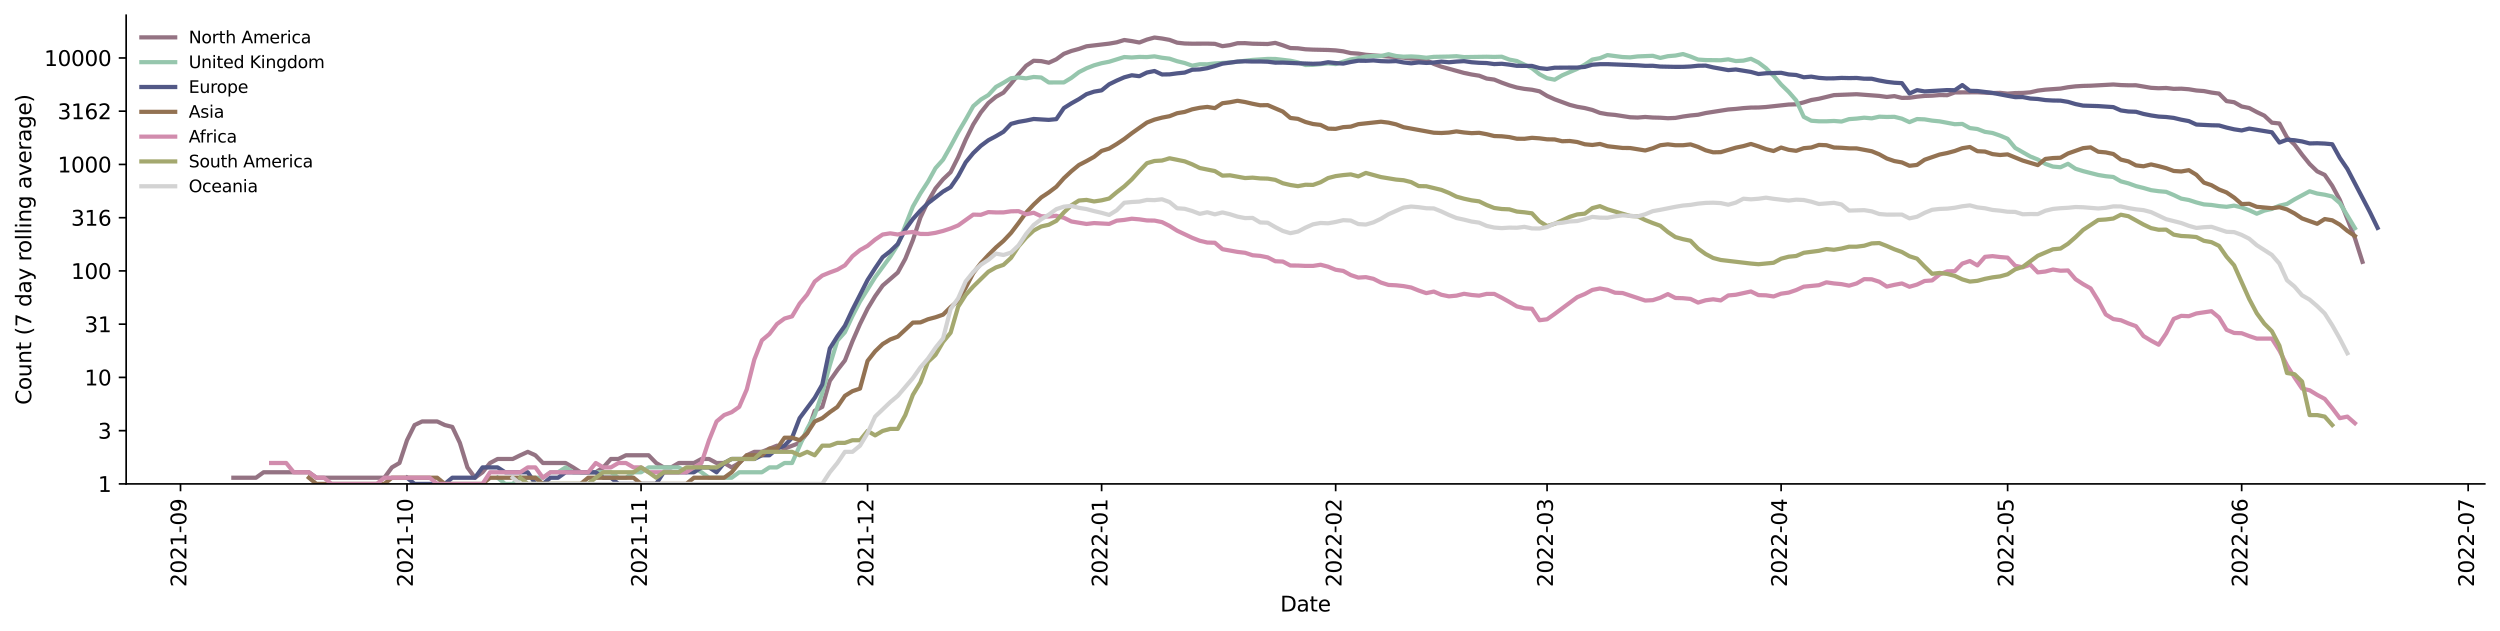<?xml version="1.0" encoding="utf-8" standalone="no"?>
<!DOCTYPE svg PUBLIC "-//W3C//DTD SVG 1.1//EN"
  "http://www.w3.org/Graphics/SVG/1.1/DTD/svg11.dtd">
<svg xmlns:xlink="http://www.w3.org/1999/xlink" width="1182.891pt" height="298.621pt" viewBox="0 0 1182.891 298.621" xmlns="http://www.w3.org/2000/svg" version="1.1">
 <defs>
  <style type="text/css">*{stroke-linejoin: round; stroke-linecap: butt}</style>
 </defs>
 <g id="figure_1">
  <g id="patch_1">
   <path d="M 0 298.621 
L 1182.891 298.621 
L 1182.891 0 
L 0 0 
z
" style="fill: #ffffff"/>
  </g>
  <g id="axes_1">
   <g id="patch_2">
    <path d="M 59.691 228.96 
L 1175.691 228.96 
L 1175.691 7.2 
L 59.691 7.2 
z
" style="fill: #ffffff"/>
   </g>
   <g id="matplotlib.axis_1">
    <g id="xtick_1">
     <g id="line2d_1">
      <defs>
       <path id="m6241404ef4" d="M 0 0 
L 0 3.5 
" style="stroke: #000000; stroke-width: 0.8"/>
      </defs>
      <g>
       <use xlink:href="#m6241404ef4" x="85.411" y="228.96" style="stroke: #000000; stroke-width: 0.8"/>
      </g>
     </g>
     <g id="text_1">
      <!-- 2021-09 -->
      <g transform="translate(88.171 277.743)rotate(-90)scale(0.1 -0.1)">
       <defs>
        <path id="DejaVuSans-32" d="M 1228 531 
L 3431 531 
L 3431 0 
L 469 0 
L 469 531 
Q 828 903 1448 1529 
Q 2069 2156 2228 2338 
Q 2531 2678 2651 2914 
Q 2772 3150 2772 3378 
Q 2772 3750 2511 3984 
Q 2250 4219 1831 4219 
Q 1534 4219 1204 4116 
Q 875 4013 500 3803 
L 500 4441 
Q 881 4594 1212 4672 
Q 1544 4750 1819 4750 
Q 2544 4750 2975 4387 
Q 3406 4025 3406 3419 
Q 3406 3131 3298 2873 
Q 3191 2616 2906 2266 
Q 2828 2175 2409 1742 
Q 1991 1309 1228 531 
z
" transform="scale(0.016)"/>
        <path id="DejaVuSans-30" d="M 2034 4250 
Q 1547 4250 1301 3770 
Q 1056 3291 1056 2328 
Q 1056 1369 1301 889 
Q 1547 409 2034 409 
Q 2525 409 2770 889 
Q 3016 1369 3016 2328 
Q 3016 3291 2770 3770 
Q 2525 4250 2034 4250 
z
M 2034 4750 
Q 2819 4750 3233 4129 
Q 3647 3509 3647 2328 
Q 3647 1150 3233 529 
Q 2819 -91 2034 -91 
Q 1250 -91 836 529 
Q 422 1150 422 2328 
Q 422 3509 836 4129 
Q 1250 4750 2034 4750 
z
" transform="scale(0.016)"/>
        <path id="DejaVuSans-31" d="M 794 531 
L 1825 531 
L 1825 4091 
L 703 3866 
L 703 4441 
L 1819 4666 
L 2450 4666 
L 2450 531 
L 3481 531 
L 3481 0 
L 794 0 
L 794 531 
z
" transform="scale(0.016)"/>
        <path id="DejaVuSans-2d" d="M 313 2009 
L 1997 2009 
L 1997 1497 
L 313 1497 
L 313 2009 
z
" transform="scale(0.016)"/>
        <path id="DejaVuSans-39" d="M 703 97 
L 703 672 
Q 941 559 1184 500 
Q 1428 441 1663 441 
Q 2288 441 2617 861 
Q 2947 1281 2994 2138 
Q 2813 1869 2534 1725 
Q 2256 1581 1919 1581 
Q 1219 1581 811 2004 
Q 403 2428 403 3163 
Q 403 3881 828 4315 
Q 1253 4750 1959 4750 
Q 2769 4750 3195 4129 
Q 3622 3509 3622 2328 
Q 3622 1225 3098 567 
Q 2575 -91 1691 -91 
Q 1453 -91 1209 -44 
Q 966 3 703 97 
z
M 1959 2075 
Q 2384 2075 2632 2365 
Q 2881 2656 2881 3163 
Q 2881 3666 2632 3958 
Q 2384 4250 1959 4250 
Q 1534 4250 1286 3958 
Q 1038 3666 1038 3163 
Q 1038 2656 1286 2365 
Q 1534 2075 1959 2075 
z
" transform="scale(0.016)"/>
       </defs>
       <use xlink:href="#DejaVuSans-32"/>
       <use xlink:href="#DejaVuSans-30" x="63.623"/>
       <use xlink:href="#DejaVuSans-32" x="127.246"/>
       <use xlink:href="#DejaVuSans-31" x="190.869"/>
       <use xlink:href="#DejaVuSans-2d" x="254.492"/>
       <use xlink:href="#DejaVuSans-30" x="290.576"/>
       <use xlink:href="#DejaVuSans-39" x="354.199"/>
      </g>
     </g>
    </g>
    <g id="xtick_2">
     <g id="line2d_2">
      <g>
       <use xlink:href="#m6241404ef4" x="192.582" y="228.96" style="stroke: #000000; stroke-width: 0.8"/>
      </g>
     </g>
     <g id="text_2">
      <!-- 2021-10 -->
      <g transform="translate(195.341 277.743)rotate(-90)scale(0.1 -0.1)">
       <use xlink:href="#DejaVuSans-32"/>
       <use xlink:href="#DejaVuSans-30" x="63.623"/>
       <use xlink:href="#DejaVuSans-32" x="127.246"/>
       <use xlink:href="#DejaVuSans-31" x="190.869"/>
       <use xlink:href="#DejaVuSans-2d" x="254.492"/>
       <use xlink:href="#DejaVuSans-31" x="290.576"/>
       <use xlink:href="#DejaVuSans-30" x="354.199"/>
      </g>
     </g>
    </g>
    <g id="xtick_3">
     <g id="line2d_3">
      <g>
       <use xlink:href="#m6241404ef4" x="303.324" y="228.96" style="stroke: #000000; stroke-width: 0.8"/>
      </g>
     </g>
     <g id="text_3">
      <!-- 2021-11 -->
      <g transform="translate(306.084 277.743)rotate(-90)scale(0.1 -0.1)">
       <use xlink:href="#DejaVuSans-32"/>
       <use xlink:href="#DejaVuSans-30" x="63.623"/>
       <use xlink:href="#DejaVuSans-32" x="127.246"/>
       <use xlink:href="#DejaVuSans-31" x="190.869"/>
       <use xlink:href="#DejaVuSans-2d" x="254.492"/>
       <use xlink:href="#DejaVuSans-31" x="290.576"/>
       <use xlink:href="#DejaVuSans-31" x="354.199"/>
      </g>
     </g>
    </g>
    <g id="xtick_4">
     <g id="line2d_4">
      <g>
       <use xlink:href="#m6241404ef4" x="410.495" y="228.96" style="stroke: #000000; stroke-width: 0.8"/>
      </g>
     </g>
     <g id="text_4">
      <!-- 2021-12 -->
      <g transform="translate(413.254 277.743)rotate(-90)scale(0.1 -0.1)">
       <use xlink:href="#DejaVuSans-32"/>
       <use xlink:href="#DejaVuSans-30" x="63.623"/>
       <use xlink:href="#DejaVuSans-32" x="127.246"/>
       <use xlink:href="#DejaVuSans-31" x="190.869"/>
       <use xlink:href="#DejaVuSans-2d" x="254.492"/>
       <use xlink:href="#DejaVuSans-31" x="290.576"/>
       <use xlink:href="#DejaVuSans-32" x="354.199"/>
      </g>
     </g>
    </g>
    <g id="xtick_5">
     <g id="line2d_5">
      <g>
       <use xlink:href="#m6241404ef4" x="521.237" y="228.96" style="stroke: #000000; stroke-width: 0.8"/>
      </g>
     </g>
     <g id="text_5">
      <!-- 2022-01 -->
      <g transform="translate(523.997 277.743)rotate(-90)scale(0.1 -0.1)">
       <use xlink:href="#DejaVuSans-32"/>
       <use xlink:href="#DejaVuSans-30" x="63.623"/>
       <use xlink:href="#DejaVuSans-32" x="127.246"/>
       <use xlink:href="#DejaVuSans-32" x="190.869"/>
       <use xlink:href="#DejaVuSans-2d" x="254.492"/>
       <use xlink:href="#DejaVuSans-30" x="290.576"/>
       <use xlink:href="#DejaVuSans-31" x="354.199"/>
      </g>
     </g>
    </g>
    <g id="xtick_6">
     <g id="line2d_6">
      <g>
       <use xlink:href="#m6241404ef4" x="631.98" y="228.96" style="stroke: #000000; stroke-width: 0.8"/>
      </g>
     </g>
     <g id="text_6">
      <!-- 2022-02 -->
      <g transform="translate(634.739 277.743)rotate(-90)scale(0.1 -0.1)">
       <use xlink:href="#DejaVuSans-32"/>
       <use xlink:href="#DejaVuSans-30" x="63.623"/>
       <use xlink:href="#DejaVuSans-32" x="127.246"/>
       <use xlink:href="#DejaVuSans-32" x="190.869"/>
       <use xlink:href="#DejaVuSans-2d" x="254.492"/>
       <use xlink:href="#DejaVuSans-30" x="290.576"/>
       <use xlink:href="#DejaVuSans-32" x="354.199"/>
      </g>
     </g>
    </g>
    <g id="xtick_7">
     <g id="line2d_7">
      <g>
       <use xlink:href="#m6241404ef4" x="732.006" y="228.96" style="stroke: #000000; stroke-width: 0.8"/>
      </g>
     </g>
     <g id="text_7">
      <!-- 2022-03 -->
      <g transform="translate(734.765 277.743)rotate(-90)scale(0.1 -0.1)">
       <defs>
        <path id="DejaVuSans-33" d="M 2597 2516 
Q 3050 2419 3304 2112 
Q 3559 1806 3559 1356 
Q 3559 666 3084 287 
Q 2609 -91 1734 -91 
Q 1441 -91 1130 -33 
Q 819 25 488 141 
L 488 750 
Q 750 597 1062 519 
Q 1375 441 1716 441 
Q 2309 441 2620 675 
Q 2931 909 2931 1356 
Q 2931 1769 2642 2001 
Q 2353 2234 1838 2234 
L 1294 2234 
L 1294 2753 
L 1863 2753 
Q 2328 2753 2575 2939 
Q 2822 3125 2822 3475 
Q 2822 3834 2567 4026 
Q 2313 4219 1838 4219 
Q 1578 4219 1281 4162 
Q 984 4106 628 3988 
L 628 4550 
Q 988 4650 1302 4700 
Q 1616 4750 1894 4750 
Q 2613 4750 3031 4423 
Q 3450 4097 3450 3541 
Q 3450 3153 3228 2886 
Q 3006 2619 2597 2516 
z
" transform="scale(0.016)"/>
       </defs>
       <use xlink:href="#DejaVuSans-32"/>
       <use xlink:href="#DejaVuSans-30" x="63.623"/>
       <use xlink:href="#DejaVuSans-32" x="127.246"/>
       <use xlink:href="#DejaVuSans-32" x="190.869"/>
       <use xlink:href="#DejaVuSans-2d" x="254.492"/>
       <use xlink:href="#DejaVuSans-30" x="290.576"/>
       <use xlink:href="#DejaVuSans-33" x="354.199"/>
      </g>
     </g>
    </g>
    <g id="xtick_8">
     <g id="line2d_8">
      <g>
       <use xlink:href="#m6241404ef4" x="842.748" y="228.96" style="stroke: #000000; stroke-width: 0.8"/>
      </g>
     </g>
     <g id="text_8">
      <!-- 2022-04 -->
      <g transform="translate(845.508 277.743)rotate(-90)scale(0.1 -0.1)">
       <defs>
        <path id="DejaVuSans-34" d="M 2419 4116 
L 825 1625 
L 2419 1625 
L 2419 4116 
z
M 2253 4666 
L 3047 4666 
L 3047 1625 
L 3713 1625 
L 3713 1100 
L 3047 1100 
L 3047 0 
L 2419 0 
L 2419 1100 
L 313 1100 
L 313 1709 
L 2253 4666 
z
" transform="scale(0.016)"/>
       </defs>
       <use xlink:href="#DejaVuSans-32"/>
       <use xlink:href="#DejaVuSans-30" x="63.623"/>
       <use xlink:href="#DejaVuSans-32" x="127.246"/>
       <use xlink:href="#DejaVuSans-32" x="190.869"/>
       <use xlink:href="#DejaVuSans-2d" x="254.492"/>
       <use xlink:href="#DejaVuSans-30" x="290.576"/>
       <use xlink:href="#DejaVuSans-34" x="354.199"/>
      </g>
     </g>
    </g>
    <g id="xtick_9">
     <g id="line2d_9">
      <g>
       <use xlink:href="#m6241404ef4" x="949.919" y="228.96" style="stroke: #000000; stroke-width: 0.8"/>
      </g>
     </g>
     <g id="text_9">
      <!-- 2022-05 -->
      <g transform="translate(952.678 277.743)rotate(-90)scale(0.1 -0.1)">
       <defs>
        <path id="DejaVuSans-35" d="M 691 4666 
L 3169 4666 
L 3169 4134 
L 1269 4134 
L 1269 2991 
Q 1406 3038 1543 3061 
Q 1681 3084 1819 3084 
Q 2600 3084 3056 2656 
Q 3513 2228 3513 1497 
Q 3513 744 3044 326 
Q 2575 -91 1722 -91 
Q 1428 -91 1123 -41 
Q 819 9 494 109 
L 494 744 
Q 775 591 1075 516 
Q 1375 441 1709 441 
Q 2250 441 2565 725 
Q 2881 1009 2881 1497 
Q 2881 1984 2565 2268 
Q 2250 2553 1709 2553 
Q 1456 2553 1204 2497 
Q 953 2441 691 2322 
L 691 4666 
z
" transform="scale(0.016)"/>
       </defs>
       <use xlink:href="#DejaVuSans-32"/>
       <use xlink:href="#DejaVuSans-30" x="63.623"/>
       <use xlink:href="#DejaVuSans-32" x="127.246"/>
       <use xlink:href="#DejaVuSans-32" x="190.869"/>
       <use xlink:href="#DejaVuSans-2d" x="254.492"/>
       <use xlink:href="#DejaVuSans-30" x="290.576"/>
       <use xlink:href="#DejaVuSans-35" x="354.199"/>
      </g>
     </g>
    </g>
    <g id="xtick_10">
     <g id="line2d_10">
      <g>
       <use xlink:href="#m6241404ef4" x="1060.661" y="228.96" style="stroke: #000000; stroke-width: 0.8"/>
      </g>
     </g>
     <g id="text_10">
      <!-- 2022-06 -->
      <g transform="translate(1063.421 277.743)rotate(-90)scale(0.1 -0.1)">
       <defs>
        <path id="DejaVuSans-36" d="M 2113 2584 
Q 1688 2584 1439 2293 
Q 1191 2003 1191 1497 
Q 1191 994 1439 701 
Q 1688 409 2113 409 
Q 2538 409 2786 701 
Q 3034 994 3034 1497 
Q 3034 2003 2786 2293 
Q 2538 2584 2113 2584 
z
M 3366 4563 
L 3366 3988 
Q 3128 4100 2886 4159 
Q 2644 4219 2406 4219 
Q 1781 4219 1451 3797 
Q 1122 3375 1075 2522 
Q 1259 2794 1537 2939 
Q 1816 3084 2150 3084 
Q 2853 3084 3261 2657 
Q 3669 2231 3669 1497 
Q 3669 778 3244 343 
Q 2819 -91 2113 -91 
Q 1303 -91 875 529 
Q 447 1150 447 2328 
Q 447 3434 972 4092 
Q 1497 4750 2381 4750 
Q 2619 4750 2861 4703 
Q 3103 4656 3366 4563 
z
" transform="scale(0.016)"/>
       </defs>
       <use xlink:href="#DejaVuSans-32"/>
       <use xlink:href="#DejaVuSans-30" x="63.623"/>
       <use xlink:href="#DejaVuSans-32" x="127.246"/>
       <use xlink:href="#DejaVuSans-32" x="190.869"/>
       <use xlink:href="#DejaVuSans-2d" x="254.492"/>
       <use xlink:href="#DejaVuSans-30" x="290.576"/>
       <use xlink:href="#DejaVuSans-36" x="354.199"/>
      </g>
     </g>
    </g>
    <g id="xtick_11">
     <g id="line2d_11">
      <g>
       <use xlink:href="#m6241404ef4" x="1167.831" y="228.96" style="stroke: #000000; stroke-width: 0.8"/>
      </g>
     </g>
     <g id="text_11">
      <!-- 2022-07 -->
      <g transform="translate(1170.591 277.743)rotate(-90)scale(0.1 -0.1)">
       <defs>
        <path id="DejaVuSans-37" d="M 525 4666 
L 3525 4666 
L 3525 4397 
L 1831 0 
L 1172 0 
L 2766 4134 
L 525 4134 
L 525 4666 
z
" transform="scale(0.016)"/>
       </defs>
       <use xlink:href="#DejaVuSans-32"/>
       <use xlink:href="#DejaVuSans-30" x="63.623"/>
       <use xlink:href="#DejaVuSans-32" x="127.246"/>
       <use xlink:href="#DejaVuSans-32" x="190.869"/>
       <use xlink:href="#DejaVuSans-2d" x="254.492"/>
       <use xlink:href="#DejaVuSans-30" x="290.576"/>
       <use xlink:href="#DejaVuSans-37" x="354.199"/>
      </g>
     </g>
    </g>
    <g id="text_12">
     <!-- Date -->
     <g transform="translate(605.74 289.341)scale(0.1 -0.1)">
      <defs>
       <path id="DejaVuSans-44" d="M 1259 4147 
L 1259 519 
L 2022 519 
Q 2988 519 3436 956 
Q 3884 1394 3884 2338 
Q 3884 3275 3436 3711 
Q 2988 4147 2022 4147 
L 1259 4147 
z
M 628 4666 
L 1925 4666 
Q 3281 4666 3915 4102 
Q 4550 3538 4550 2338 
Q 4550 1131 3912 565 
Q 3275 0 1925 0 
L 628 0 
L 628 4666 
z
" transform="scale(0.016)"/>
       <path id="DejaVuSans-61" d="M 2194 1759 
Q 1497 1759 1228 1600 
Q 959 1441 959 1056 
Q 959 750 1161 570 
Q 1363 391 1709 391 
Q 2188 391 2477 730 
Q 2766 1069 2766 1631 
L 2766 1759 
L 2194 1759 
z
M 3341 1997 
L 3341 0 
L 2766 0 
L 2766 531 
Q 2569 213 2275 61 
Q 1981 -91 1556 -91 
Q 1019 -91 701 211 
Q 384 513 384 1019 
Q 384 1609 779 1909 
Q 1175 2209 1959 2209 
L 2766 2209 
L 2766 2266 
Q 2766 2663 2505 2880 
Q 2244 3097 1772 3097 
Q 1472 3097 1187 3025 
Q 903 2953 641 2809 
L 641 3341 
Q 956 3463 1253 3523 
Q 1550 3584 1831 3584 
Q 2591 3584 2966 3190 
Q 3341 2797 3341 1997 
z
" transform="scale(0.016)"/>
       <path id="DejaVuSans-74" d="M 1172 4494 
L 1172 3500 
L 2356 3500 
L 2356 3053 
L 1172 3053 
L 1172 1153 
Q 1172 725 1289 603 
Q 1406 481 1766 481 
L 2356 481 
L 2356 0 
L 1766 0 
Q 1100 0 847 248 
Q 594 497 594 1153 
L 594 3053 
L 172 3053 
L 172 3500 
L 594 3500 
L 594 4494 
L 1172 4494 
z
" transform="scale(0.016)"/>
       <path id="DejaVuSans-65" d="M 3597 1894 
L 3597 1613 
L 953 1613 
Q 991 1019 1311 708 
Q 1631 397 2203 397 
Q 2534 397 2845 478 
Q 3156 559 3463 722 
L 3463 178 
Q 3153 47 2828 -22 
Q 2503 -91 2169 -91 
Q 1331 -91 842 396 
Q 353 884 353 1716 
Q 353 2575 817 3079 
Q 1281 3584 2069 3584 
Q 2775 3584 3186 3129 
Q 3597 2675 3597 1894 
z
M 3022 2063 
Q 3016 2534 2758 2815 
Q 2500 3097 2075 3097 
Q 1594 3097 1305 2825 
Q 1016 2553 972 2059 
L 3022 2063 
z
" transform="scale(0.016)"/>
      </defs>
      <use xlink:href="#DejaVuSans-44"/>
      <use xlink:href="#DejaVuSans-61" x="77.002"/>
      <use xlink:href="#DejaVuSans-74" x="138.281"/>
      <use xlink:href="#DejaVuSans-65" x="177.49"/>
     </g>
    </g>
   </g>
   <g id="matplotlib.axis_2">
    <g id="ytick_1">
     <g id="line2d_12">
      <defs>
       <path id="mcc0d1af6db" d="M 0 0 
L -3.5 0 
" style="stroke: #000000; stroke-width: 0.8"/>
      </defs>
      <g>
       <use xlink:href="#mcc0d1af6db" x="59.691" y="228.96" style="stroke: #000000; stroke-width: 0.8"/>
      </g>
     </g>
     <g id="text_13">
      <!-- 1 -->
      <g transform="translate(46.328 232.759)scale(0.1 -0.1)">
       <use xlink:href="#DejaVuSans-31"/>
      </g>
     </g>
    </g>
    <g id="ytick_2">
     <g id="line2d_13">
      <g>
       <use xlink:href="#mcc0d1af6db" x="59.691" y="203.767" style="stroke: #000000; stroke-width: 0.8"/>
      </g>
     </g>
     <g id="text_14">
      <!-- 3 -->
      <g transform="translate(46.328 207.566)scale(0.1 -0.1)">
       <use xlink:href="#DejaVuSans-33"/>
      </g>
     </g>
    </g>
    <g id="ytick_3">
     <g id="line2d_14">
      <g>
       <use xlink:href="#mcc0d1af6db" x="59.691" y="178.574" style="stroke: #000000; stroke-width: 0.8"/>
      </g>
     </g>
     <g id="text_15">
      <!-- 10 -->
      <g transform="translate(39.966 182.374)scale(0.1 -0.1)">
       <use xlink:href="#DejaVuSans-31"/>
       <use xlink:href="#DejaVuSans-30" x="63.623"/>
      </g>
     </g>
    </g>
    <g id="ytick_4">
     <g id="line2d_15">
      <g>
       <use xlink:href="#mcc0d1af6db" x="59.691" y="153.382" style="stroke: #000000; stroke-width: 0.8"/>
      </g>
     </g>
     <g id="text_16">
      <!-- 31 -->
      <g transform="translate(39.966 157.181)scale(0.1 -0.1)">
       <use xlink:href="#DejaVuSans-33"/>
       <use xlink:href="#DejaVuSans-31" x="63.623"/>
      </g>
     </g>
    </g>
    <g id="ytick_5">
     <g id="line2d_16">
      <g>
       <use xlink:href="#mcc0d1af6db" x="59.691" y="128.189" style="stroke: #000000; stroke-width: 0.8"/>
      </g>
     </g>
     <g id="text_17">
      <!-- 100 -->
      <g transform="translate(33.603 131.988)scale(0.1 -0.1)">
       <use xlink:href="#DejaVuSans-31"/>
       <use xlink:href="#DejaVuSans-30" x="63.623"/>
       <use xlink:href="#DejaVuSans-30" x="127.246"/>
      </g>
     </g>
    </g>
    <g id="ytick_6">
     <g id="line2d_17">
      <g>
       <use xlink:href="#mcc0d1af6db" x="59.691" y="102.996" style="stroke: #000000; stroke-width: 0.8"/>
      </g>
     </g>
     <g id="text_18">
      <!-- 316 -->
      <g transform="translate(33.603 106.795)scale(0.1 -0.1)">
       <use xlink:href="#DejaVuSans-33"/>
       <use xlink:href="#DejaVuSans-31" x="63.623"/>
       <use xlink:href="#DejaVuSans-36" x="127.246"/>
      </g>
     </g>
    </g>
    <g id="ytick_7">
     <g id="line2d_18">
      <g>
       <use xlink:href="#mcc0d1af6db" x="59.691" y="77.803" style="stroke: #000000; stroke-width: 0.8"/>
      </g>
     </g>
     <g id="text_19">
      <!-- 1000 -->
      <g transform="translate(27.241 81.602)scale(0.1 -0.1)">
       <use xlink:href="#DejaVuSans-31"/>
       <use xlink:href="#DejaVuSans-30" x="63.623"/>
       <use xlink:href="#DejaVuSans-30" x="127.246"/>
       <use xlink:href="#DejaVuSans-30" x="190.869"/>
      </g>
     </g>
    </g>
    <g id="ytick_8">
     <g id="line2d_19">
      <g>
       <use xlink:href="#mcc0d1af6db" x="59.691" y="52.61" style="stroke: #000000; stroke-width: 0.8"/>
      </g>
     </g>
     <g id="text_20">
      <!-- 3162 -->
      <g transform="translate(27.241 56.41)scale(0.1 -0.1)">
       <use xlink:href="#DejaVuSans-33"/>
       <use xlink:href="#DejaVuSans-31" x="63.623"/>
       <use xlink:href="#DejaVuSans-36" x="127.246"/>
       <use xlink:href="#DejaVuSans-32" x="190.869"/>
      </g>
     </g>
    </g>
    <g id="ytick_9">
     <g id="line2d_20">
      <g>
       <use xlink:href="#mcc0d1af6db" x="59.691" y="27.418" style="stroke: #000000; stroke-width: 0.8"/>
      </g>
     </g>
     <g id="text_21">
      <!-- 10000 -->
      <g transform="translate(20.878 31.217)scale(0.1 -0.1)">
       <use xlink:href="#DejaVuSans-31"/>
       <use xlink:href="#DejaVuSans-30" x="63.623"/>
       <use xlink:href="#DejaVuSans-30" x="127.246"/>
       <use xlink:href="#DejaVuSans-30" x="190.869"/>
       <use xlink:href="#DejaVuSans-30" x="254.492"/>
      </g>
     </g>
    </g>
    <g id="text_22">
     <!-- Count (7 day rolling average) -->
     <g transform="translate(14.798 191.548)rotate(-90)scale(0.1 -0.1)">
      <defs>
       <path id="DejaVuSans-43" d="M 4122 4306 
L 4122 3641 
Q 3803 3938 3442 4084 
Q 3081 4231 2675 4231 
Q 1875 4231 1450 3742 
Q 1025 3253 1025 2328 
Q 1025 1406 1450 917 
Q 1875 428 2675 428 
Q 3081 428 3442 575 
Q 3803 722 4122 1019 
L 4122 359 
Q 3791 134 3420 21 
Q 3050 -91 2638 -91 
Q 1578 -91 968 557 
Q 359 1206 359 2328 
Q 359 3453 968 4101 
Q 1578 4750 2638 4750 
Q 3056 4750 3426 4639 
Q 3797 4528 4122 4306 
z
" transform="scale(0.016)"/>
       <path id="DejaVuSans-6f" d="M 1959 3097 
Q 1497 3097 1228 2736 
Q 959 2375 959 1747 
Q 959 1119 1226 758 
Q 1494 397 1959 397 
Q 2419 397 2687 759 
Q 2956 1122 2956 1747 
Q 2956 2369 2687 2733 
Q 2419 3097 1959 3097 
z
M 1959 3584 
Q 2709 3584 3137 3096 
Q 3566 2609 3566 1747 
Q 3566 888 3137 398 
Q 2709 -91 1959 -91 
Q 1206 -91 779 398 
Q 353 888 353 1747 
Q 353 2609 779 3096 
Q 1206 3584 1959 3584 
z
" transform="scale(0.016)"/>
       <path id="DejaVuSans-75" d="M 544 1381 
L 544 3500 
L 1119 3500 
L 1119 1403 
Q 1119 906 1312 657 
Q 1506 409 1894 409 
Q 2359 409 2629 706 
Q 2900 1003 2900 1516 
L 2900 3500 
L 3475 3500 
L 3475 0 
L 2900 0 
L 2900 538 
Q 2691 219 2414 64 
Q 2138 -91 1772 -91 
Q 1169 -91 856 284 
Q 544 659 544 1381 
z
M 1991 3584 
L 1991 3584 
z
" transform="scale(0.016)"/>
       <path id="DejaVuSans-6e" d="M 3513 2113 
L 3513 0 
L 2938 0 
L 2938 2094 
Q 2938 2591 2744 2837 
Q 2550 3084 2163 3084 
Q 1697 3084 1428 2787 
Q 1159 2491 1159 1978 
L 1159 0 
L 581 0 
L 581 3500 
L 1159 3500 
L 1159 2956 
Q 1366 3272 1645 3428 
Q 1925 3584 2291 3584 
Q 2894 3584 3203 3211 
Q 3513 2838 3513 2113 
z
" transform="scale(0.016)"/>
       <path id="DejaVuSans-20" transform="scale(0.016)"/>
       <path id="DejaVuSans-28" d="M 1984 4856 
Q 1566 4138 1362 3434 
Q 1159 2731 1159 2009 
Q 1159 1288 1364 580 
Q 1569 -128 1984 -844 
L 1484 -844 
Q 1016 -109 783 600 
Q 550 1309 550 2009 
Q 550 2706 781 3412 
Q 1013 4119 1484 4856 
L 1984 4856 
z
" transform="scale(0.016)"/>
       <path id="DejaVuSans-64" d="M 2906 2969 
L 2906 4863 
L 3481 4863 
L 3481 0 
L 2906 0 
L 2906 525 
Q 2725 213 2448 61 
Q 2172 -91 1784 -91 
Q 1150 -91 751 415 
Q 353 922 353 1747 
Q 353 2572 751 3078 
Q 1150 3584 1784 3584 
Q 2172 3584 2448 3432 
Q 2725 3281 2906 2969 
z
M 947 1747 
Q 947 1113 1208 752 
Q 1469 391 1925 391 
Q 2381 391 2643 752 
Q 2906 1113 2906 1747 
Q 2906 2381 2643 2742 
Q 2381 3103 1925 3103 
Q 1469 3103 1208 2742 
Q 947 2381 947 1747 
z
" transform="scale(0.016)"/>
       <path id="DejaVuSans-79" d="M 2059 -325 
Q 1816 -950 1584 -1140 
Q 1353 -1331 966 -1331 
L 506 -1331 
L 506 -850 
L 844 -850 
Q 1081 -850 1212 -737 
Q 1344 -625 1503 -206 
L 1606 56 
L 191 3500 
L 800 3500 
L 1894 763 
L 2988 3500 
L 3597 3500 
L 2059 -325 
z
" transform="scale(0.016)"/>
       <path id="DejaVuSans-72" d="M 2631 2963 
Q 2534 3019 2420 3045 
Q 2306 3072 2169 3072 
Q 1681 3072 1420 2755 
Q 1159 2438 1159 1844 
L 1159 0 
L 581 0 
L 581 3500 
L 1159 3500 
L 1159 2956 
Q 1341 3275 1631 3429 
Q 1922 3584 2338 3584 
Q 2397 3584 2469 3576 
Q 2541 3569 2628 3553 
L 2631 2963 
z
" transform="scale(0.016)"/>
       <path id="DejaVuSans-6c" d="M 603 4863 
L 1178 4863 
L 1178 0 
L 603 0 
L 603 4863 
z
" transform="scale(0.016)"/>
       <path id="DejaVuSans-69" d="M 603 3500 
L 1178 3500 
L 1178 0 
L 603 0 
L 603 3500 
z
M 603 4863 
L 1178 4863 
L 1178 4134 
L 603 4134 
L 603 4863 
z
" transform="scale(0.016)"/>
       <path id="DejaVuSans-67" d="M 2906 1791 
Q 2906 2416 2648 2759 
Q 2391 3103 1925 3103 
Q 1463 3103 1205 2759 
Q 947 2416 947 1791 
Q 947 1169 1205 825 
Q 1463 481 1925 481 
Q 2391 481 2648 825 
Q 2906 1169 2906 1791 
z
M 3481 434 
Q 3481 -459 3084 -895 
Q 2688 -1331 1869 -1331 
Q 1566 -1331 1297 -1286 
Q 1028 -1241 775 -1147 
L 775 -588 
Q 1028 -725 1275 -790 
Q 1522 -856 1778 -856 
Q 2344 -856 2625 -561 
Q 2906 -266 2906 331 
L 2906 616 
Q 2728 306 2450 153 
Q 2172 0 1784 0 
Q 1141 0 747 490 
Q 353 981 353 1791 
Q 353 2603 747 3093 
Q 1141 3584 1784 3584 
Q 2172 3584 2450 3431 
Q 2728 3278 2906 2969 
L 2906 3500 
L 3481 3500 
L 3481 434 
z
" transform="scale(0.016)"/>
       <path id="DejaVuSans-76" d="M 191 3500 
L 800 3500 
L 1894 563 
L 2988 3500 
L 3597 3500 
L 2284 0 
L 1503 0 
L 191 3500 
z
" transform="scale(0.016)"/>
       <path id="DejaVuSans-29" d="M 513 4856 
L 1013 4856 
Q 1481 4119 1714 3412 
Q 1947 2706 1947 2009 
Q 1947 1309 1714 600 
Q 1481 -109 1013 -844 
L 513 -844 
Q 928 -128 1133 580 
Q 1338 1288 1338 2009 
Q 1338 2731 1133 3434 
Q 928 4138 513 4856 
z
" transform="scale(0.016)"/>
      </defs>
      <use xlink:href="#DejaVuSans-43"/>
      <use xlink:href="#DejaVuSans-6f" x="69.824"/>
      <use xlink:href="#DejaVuSans-75" x="131.006"/>
      <use xlink:href="#DejaVuSans-6e" x="194.385"/>
      <use xlink:href="#DejaVuSans-74" x="257.764"/>
      <use xlink:href="#DejaVuSans-20" x="296.973"/>
      <use xlink:href="#DejaVuSans-28" x="328.76"/>
      <use xlink:href="#DejaVuSans-37" x="367.773"/>
      <use xlink:href="#DejaVuSans-20" x="431.396"/>
      <use xlink:href="#DejaVuSans-64" x="463.184"/>
      <use xlink:href="#DejaVuSans-61" x="526.66"/>
      <use xlink:href="#DejaVuSans-79" x="587.939"/>
      <use xlink:href="#DejaVuSans-20" x="647.119"/>
      <use xlink:href="#DejaVuSans-72" x="678.906"/>
      <use xlink:href="#DejaVuSans-6f" x="717.77"/>
      <use xlink:href="#DejaVuSans-6c" x="778.951"/>
      <use xlink:href="#DejaVuSans-6c" x="806.734"/>
      <use xlink:href="#DejaVuSans-69" x="834.518"/>
      <use xlink:href="#DejaVuSans-6e" x="862.301"/>
      <use xlink:href="#DejaVuSans-67" x="925.68"/>
      <use xlink:href="#DejaVuSans-20" x="989.156"/>
      <use xlink:href="#DejaVuSans-61" x="1020.943"/>
      <use xlink:href="#DejaVuSans-76" x="1082.223"/>
      <use xlink:href="#DejaVuSans-65" x="1141.402"/>
      <use xlink:href="#DejaVuSans-72" x="1202.926"/>
      <use xlink:href="#DejaVuSans-61" x="1244.039"/>
      <use xlink:href="#DejaVuSans-67" x="1305.318"/>
      <use xlink:href="#DejaVuSans-65" x="1368.795"/>
      <use xlink:href="#DejaVuSans-29" x="1430.318"/>
     </g>
    </g>
   </g>
   <g id="line2d_21">
    <path d="M 110.418 226.038 
L 121.135 226.038 
L 124.707 223.461 
L 146.141 223.461 
L 149.714 226.038 
L 181.865 226.038 
L 185.437 221.155 
L 189.009 219.07 
L 192.582 208.293 
L 196.154 201.105 
L 199.726 199.421 
L 206.871 199.421 
L 210.444 201.105 
L 214.016 201.998 
L 217.588 209.544 
L 221.161 221.155 
L 224.733 226.038 
L 228.305 223.461 
L 231.878 219.07 
L 235.45 217.166 
L 242.595 217.166 
L 246.167 215.414 
L 249.739 213.792 
L 253.312 215.414 
L 256.884 219.07 
L 267.601 219.07 
L 271.173 221.155 
L 274.746 223.461 
L 281.89 223.461 
L 285.463 221.155 
L 289.035 217.166 
L 292.607 217.166 
L 296.18 215.414 
L 306.897 215.414 
L 310.469 219.07 
L 314.041 221.155 
L 317.614 221.155 
L 321.186 219.07 
L 328.331 219.07 
L 331.903 217.166 
L 335.476 217.166 
L 339.048 219.07 
L 342.62 219.07 
L 346.193 221.155 
L 349.765 219.07 
L 353.337 215.414 
L 356.91 213.792 
L 360.482 213.792 
L 367.627 210.87 
L 371.199 212.283 
L 378.344 209.544 
L 381.916 204.92 
L 385.488 194.376 
L 389.061 192.526 
L 392.633 180.196 
L 396.205 175.112 
L 399.778 170.552 
L 403.35 161.464 
L 406.922 153.318 
L 410.495 146.083 
L 414.067 140.163 
L 417.639 135.118 
L 424.784 128.952 
L 428.356 122.448 
L 431.929 113.623 
L 435.501 102.903 
L 439.073 95.332 
L 442.646 89.149 
L 446.218 84.849 
L 449.79 81.463 
L 453.363 74.349 
L 456.935 66.095 
L 460.508 58.874 
L 464.08 53.198 
L 467.652 48.756 
L 471.225 45.801 
L 474.797 43.83 
L 478.369 39.613 
L 481.942 35.154 
L 485.514 31.122 
L 489.086 28.75 
L 492.659 28.916 
L 496.231 29.686 
L 499.803 28.055 
L 503.376 25.463 
L 506.948 24.113 
L 510.52 23.141 
L 514.093 21.904 
L 524.81 20.643 
L 528.382 20.018 
L 531.954 18.93 
L 535.527 19.441 
L 539.099 20.115 
L 542.671 18.733 
L 546.244 17.76 
L 549.816 18.217 
L 553.388 18.873 
L 556.961 20.191 
L 560.533 20.58 
L 564.105 20.677 
L 571.25 20.642 
L 574.823 20.741 
L 578.395 21.844 
L 581.967 21.362 
L 585.54 20.445 
L 589.112 20.409 
L 592.684 20.681 
L 599.829 20.825 
L 603.401 20.289 
L 606.974 21.435 
L 610.546 22.733 
L 614.118 22.847 
L 617.691 23.318 
L 621.263 23.482 
L 628.408 23.644 
L 631.98 23.845 
L 635.552 24.288 
L 639.125 25.13 
L 642.697 25.38 
L 646.269 25.924 
L 664.131 27.285 
L 667.703 27.725 
L 671.276 27.861 
L 674.848 28.458 
L 678.42 30.237 
L 681.993 31.544 
L 692.71 34.509 
L 696.282 35.247 
L 699.855 35.812 
L 703.427 37.172 
L 706.999 37.655 
L 710.572 39.107 
L 714.144 40.389 
L 717.716 41.418 
L 721.289 42.057 
L 724.861 42.456 
L 728.433 43.206 
L 732.006 45.377 
L 735.578 46.982 
L 742.723 49.614 
L 746.295 50.532 
L 749.867 51.136 
L 753.44 52.028 
L 757.012 53.409 
L 760.584 54.048 
L 764.157 54.371 
L 771.301 55.48 
L 774.874 55.621 
L 778.446 55.34 
L 782.018 55.608 
L 785.591 55.698 
L 789.163 55.939 
L 792.735 55.796 
L 796.308 55.135 
L 799.88 54.637 
L 803.452 54.296 
L 807.025 53.485 
L 817.742 51.805 
L 821.314 51.539 
L 824.887 51.153 
L 828.459 50.905 
L 832.031 50.865 
L 835.604 50.634 
L 846.321 49.466 
L 849.893 49.354 
L 853.465 48.432 
L 857.038 47.322 
L 860.61 46.73 
L 867.755 44.999 
L 878.472 44.578 
L 889.189 45.382 
L 892.761 45.873 
L 896.333 45.476 
L 899.906 46.322 
L 903.478 46.259 
L 907.05 45.744 
L 910.623 45.391 
L 914.195 45.279 
L 917.767 44.974 
L 921.34 45.048 
L 924.912 43.737 
L 935.629 43.656 
L 942.774 44.028 
L 946.346 43.935 
L 949.919 44.303 
L 953.491 44.034 
L 957.063 43.968 
L 960.636 43.686 
L 964.208 42.867 
L 967.78 42.425 
L 974.925 41.918 
L 978.497 41.277 
L 982.07 40.859 
L 985.642 40.648 
L 989.214 40.559 
L 999.931 39.976 
L 1003.504 40.252 
L 1007.076 40.356 
L 1010.648 40.348 
L 1017.793 41.554 
L 1021.365 41.758 
L 1024.938 41.628 
L 1028.51 42.04 
L 1032.082 41.958 
L 1035.655 42.23 
L 1039.227 42.819 
L 1042.799 43.091 
L 1046.372 43.797 
L 1049.944 44.282 
L 1053.516 47.835 
L 1057.089 48.366 
L 1060.661 50.386 
L 1064.234 51.107 
L 1067.806 53.017 
L 1071.378 54.717 
L 1074.951 58.046 
L 1078.523 58.423 
L 1082.095 65.011 
L 1085.668 68.408 
L 1089.24 73.19 
L 1092.812 77.604 
L 1096.385 81.071 
L 1099.957 82.76 
L 1103.529 87.943 
L 1107.102 94.579 
L 1114.246 112.695 
L 1117.819 123.889 
L 1117.819 123.889 
" clip-path="url(#p31d511c931)" style="fill: none; stroke: #947383; stroke-width: 2; stroke-linecap: square"/>
   </g>
   <g id="line2d_22">
    <path d="M 235.45 226.038 
L 239.022 228.96 
L 242.595 228.96 
L 246.167 226.038 
L 256.884 226.038 
L 260.456 223.461 
L 264.029 223.461 
L 267.601 221.155 
L 271.173 223.461 
L 289.035 223.461 
L 292.607 226.038 
L 296.18 226.038 
L 299.752 223.461 
L 303.324 223.461 
L 306.897 221.155 
L 321.186 221.155 
L 324.758 223.461 
L 328.331 221.155 
L 331.903 223.461 
L 335.476 226.038 
L 346.193 226.038 
L 349.765 223.461 
L 360.482 223.461 
L 364.054 221.155 
L 367.627 221.155 
L 371.199 219.07 
L 374.771 219.07 
L 381.916 202.929 
L 385.488 196.398 
L 389.061 185.937 
L 392.633 172.833 
L 396.205 161.18 
L 399.778 157.19 
L 403.35 149.527 
L 406.922 142.619 
L 414.067 131.2 
L 421.212 121.46 
L 424.784 115.801 
L 431.929 97.76 
L 435.501 91.508 
L 439.073 86.005 
L 442.646 79.55 
L 446.218 75.551 
L 449.79 69.244 
L 453.363 62.578 
L 456.935 56.55 
L 460.508 50.209 
L 464.08 47.108 
L 467.652 44.967 
L 471.225 41.14 
L 474.797 39.155 
L 478.369 37.005 
L 481.942 36.649 
L 485.514 37.075 
L 489.086 36.421 
L 492.659 36.667 
L 496.231 39.018 
L 503.376 38.998 
L 506.948 36.836 
L 510.52 34.122 
L 514.093 32.308 
L 517.665 30.902 
L 521.237 29.902 
L 524.81 29.208 
L 531.954 26.986 
L 535.527 27.202 
L 539.099 26.926 
L 542.671 27.011 
L 546.244 26.665 
L 549.816 27.324 
L 553.388 27.763 
L 556.961 28.966 
L 560.533 29.812 
L 564.105 31.075 
L 567.678 30.397 
L 571.25 30.419 
L 574.823 30.02 
L 581.967 29.577 
L 589.112 28.768 
L 592.684 28.347 
L 599.829 27.88 
L 603.401 27.902 
L 610.546 28.737 
L 614.118 29.518 
L 617.691 30.757 
L 621.263 30.688 
L 628.408 29.969 
L 631.98 30.322 
L 639.125 28.101 
L 642.697 27.506 
L 646.269 26.751 
L 649.842 26.495 
L 653.414 26.526 
L 656.986 25.648 
L 660.559 26.499 
L 664.131 26.833 
L 667.703 26.697 
L 671.276 26.899 
L 674.848 27.323 
L 678.42 26.902 
L 685.565 26.758 
L 689.137 26.586 
L 692.71 27.02 
L 703.427 26.846 
L 706.999 26.939 
L 710.572 26.834 
L 714.144 28.193 
L 717.716 28.874 
L 724.861 32.28 
L 728.433 35.135 
L 732.006 37.016 
L 735.578 37.706 
L 739.15 35.65 
L 746.295 32.55 
L 749.867 30.577 
L 753.44 28.178 
L 757.012 27.521 
L 760.584 26.063 
L 767.729 26.987 
L 771.301 27.141 
L 774.874 26.696 
L 782.018 26.405 
L 785.591 27.407 
L 789.163 26.587 
L 792.735 26.287 
L 796.308 25.572 
L 799.88 26.755 
L 803.452 28.182 
L 807.025 28.422 
L 814.169 28.507 
L 817.742 28.084 
L 821.314 28.889 
L 824.887 28.691 
L 828.459 27.814 
L 832.031 29.571 
L 835.604 32.277 
L 839.176 35.835 
L 842.748 39.992 
L 846.321 43.466 
L 849.893 47.53 
L 853.465 55.295 
L 857.038 57.128 
L 860.61 57.389 
L 864.182 57.397 
L 867.755 57.229 
L 871.327 57.508 
L 874.899 56.366 
L 878.472 56.112 
L 882.044 55.689 
L 885.616 55.99 
L 889.189 55.212 
L 892.761 55.342 
L 896.333 55.274 
L 899.906 56.159 
L 903.478 57.78 
L 907.05 56.331 
L 910.623 56.474 
L 914.195 57.074 
L 917.767 57.428 
L 924.912 58.771 
L 928.484 58.638 
L 932.057 60.597 
L 935.629 61.047 
L 939.202 62.398 
L 942.774 62.931 
L 946.346 64.163 
L 949.919 65.676 
L 953.491 69.987 
L 960.636 74.049 
L 964.208 75.477 
L 967.78 77.542 
L 971.353 78.817 
L 974.925 79.144 
L 978.497 77.505 
L 982.07 79.857 
L 985.642 80.966 
L 992.787 82.792 
L 996.359 83.377 
L 999.931 83.739 
L 1003.504 85.81 
L 1007.076 86.749 
L 1010.648 88.053 
L 1014.221 88.94 
L 1017.793 89.978 
L 1021.365 90.463 
L 1024.938 90.777 
L 1028.51 92.282 
L 1032.082 93.982 
L 1035.655 94.633 
L 1039.227 95.782 
L 1042.799 96.719 
L 1046.372 96.98 
L 1049.944 97.52 
L 1053.516 97.854 
L 1057.089 97.298 
L 1060.661 98.145 
L 1064.234 99.475 
L 1067.806 101.118 
L 1071.378 99.644 
L 1074.951 98.853 
L 1078.523 97.321 
L 1082.095 96.505 
L 1085.668 94.331 
L 1092.812 90.502 
L 1096.385 91.572 
L 1099.957 92.131 
L 1103.529 92.971 
L 1107.102 96.047 
L 1114.246 107.964 
L 1114.246 107.964 
" clip-path="url(#p31d511c931)" style="fill: none; stroke: #96c6ad; stroke-width: 2; stroke-linecap: square"/>
   </g>
   <g id="line2d_23">
    <path d="M 192.582 226.038 
L 196.154 228.96 
L 210.444 228.96 
L 214.016 226.038 
L 224.733 226.038 
L 228.305 221.155 
L 235.45 221.155 
L 239.022 223.461 
L 249.739 223.461 
L 253.312 228.96 
L 256.884 228.96 
L 260.456 226.038 
L 264.029 226.038 
L 267.601 223.461 
L 281.89 223.461 
L 285.463 226.038 
L 289.035 226.038 
L 292.607 228.96 
L 310.469 228.96 
L 314.041 223.461 
L 328.331 223.461 
L 331.903 221.155 
L 335.476 221.155 
L 339.048 223.461 
L 342.62 219.07 
L 346.193 217.166 
L 356.91 217.166 
L 360.482 215.414 
L 364.054 215.414 
L 367.627 212.283 
L 371.199 210.87 
L 374.771 207.11 
L 378.344 197.857 
L 385.488 188.243 
L 389.061 181.948 
L 392.633 164.861 
L 396.205 159.158 
L 399.778 154.121 
L 403.35 146.512 
L 410.495 132.493 
L 414.067 126.943 
L 417.639 121.691 
L 421.212 118.883 
L 424.784 115.449 
L 428.356 108.568 
L 431.929 103.634 
L 435.501 99.627 
L 439.073 96.155 
L 446.218 90.637 
L 449.79 88.553 
L 453.363 83.369 
L 456.935 76.786 
L 460.508 72.436 
L 464.08 69.004 
L 467.652 66.345 
L 471.225 64.448 
L 474.797 62.355 
L 478.369 58.61 
L 481.942 57.654 
L 485.514 57.045 
L 489.086 56.299 
L 496.231 56.722 
L 499.803 56.372 
L 503.376 51.133 
L 506.948 48.889 
L 510.52 46.893 
L 514.093 44.553 
L 517.665 43.363 
L 521.237 42.752 
L 524.81 39.879 
L 528.382 38.133 
L 531.954 36.582 
L 535.527 35.619 
L 539.099 36.054 
L 542.671 34.314 
L 546.244 33.598 
L 549.816 35.235 
L 553.388 35.18 
L 556.961 34.699 
L 560.533 34.341 
L 564.105 33 
L 567.678 32.844 
L 571.25 32.263 
L 574.823 31.268 
L 578.395 30.115 
L 585.54 29.154 
L 589.112 28.997 
L 592.684 29.106 
L 596.257 29.082 
L 599.829 29.2 
L 603.401 29.652 
L 606.974 29.611 
L 614.118 29.942 
L 621.263 30.179 
L 624.835 30.075 
L 628.408 29.447 
L 631.98 29.846 
L 635.552 30.084 
L 639.125 29.33 
L 642.697 28.718 
L 646.269 28.769 
L 649.842 28.582 
L 653.414 28.929 
L 656.986 29.043 
L 660.559 28.903 
L 664.131 29.552 
L 667.703 29.956 
L 671.276 29.515 
L 674.848 29.778 
L 678.42 29.575 
L 681.993 29.14 
L 685.565 29.464 
L 689.137 29.136 
L 692.71 28.93 
L 696.282 29.448 
L 699.855 29.716 
L 703.427 29.831 
L 706.999 30.321 
L 710.572 30.168 
L 714.144 30.59 
L 717.716 31.147 
L 724.861 31.195 
L 728.433 32.225 
L 732.006 32.604 
L 735.578 32.038 
L 746.295 31.961 
L 749.867 31.646 
L 753.44 30.617 
L 757.012 30.369 
L 760.584 30.353 
L 774.874 30.906 
L 778.446 31.152 
L 782.018 31.125 
L 785.591 31.493 
L 792.735 31.642 
L 796.308 31.627 
L 799.88 31.467 
L 803.452 31.106 
L 807.025 31.05 
L 810.597 31.88 
L 817.742 33.175 
L 821.314 32.877 
L 828.459 34.036 
L 832.031 35.025 
L 835.604 34.663 
L 842.748 34.446 
L 846.321 35.22 
L 849.893 35.487 
L 853.465 36.559 
L 857.038 36.262 
L 860.61 36.841 
L 864.182 37.094 
L 867.755 37.062 
L 871.327 36.862 
L 874.899 36.955 
L 878.472 36.89 
L 882.044 37.242 
L 885.616 37.257 
L 889.189 38.087 
L 892.761 38.728 
L 896.333 39.148 
L 899.906 39.341 
L 903.478 44.251 
L 907.05 42.643 
L 910.623 43.256 
L 921.34 42.621 
L 924.912 42.697 
L 928.484 40.248 
L 932.057 42.97 
L 935.629 43.072 
L 942.774 43.962 
L 949.919 45.325 
L 953.491 45.963 
L 957.063 45.931 
L 960.636 46.617 
L 964.208 46.836 
L 967.78 47.353 
L 971.353 47.557 
L 974.925 47.62 
L 978.497 48.201 
L 982.07 49.247 
L 985.642 49.974 
L 992.787 50.195 
L 999.931 50.677 
L 1003.504 52.251 
L 1007.076 52.76 
L 1010.648 52.891 
L 1014.221 53.913 
L 1017.793 54.622 
L 1021.365 55.157 
L 1024.938 55.362 
L 1028.51 55.786 
L 1032.082 56.634 
L 1035.655 57.293 
L 1039.227 58.928 
L 1046.372 59.275 
L 1049.944 59.356 
L 1053.516 60.36 
L 1057.089 61.189 
L 1060.661 61.722 
L 1064.234 60.839 
L 1074.951 62.595 
L 1078.523 67.435 
L 1082.095 66.095 
L 1085.668 66.358 
L 1089.24 66.923 
L 1092.812 67.867 
L 1096.385 67.776 
L 1099.957 67.927 
L 1103.529 68.254 
L 1107.102 74.691 
L 1110.674 79.936 
L 1121.391 100.456 
L 1124.963 107.828 
L 1124.963 107.828 
" clip-path="url(#p31d511c931)" style="fill: none; stroke: #525886; stroke-width: 2; stroke-linecap: square"/>
   </g>
   <g id="line2d_24">
    <path d="M 146.141 226.038 
L 149.714 228.96 
L 181.865 228.96 
L 185.437 226.038 
L 206.871 226.038 
L 210.444 228.96 
L 228.305 228.96 
L 231.878 226.038 
L 253.312 226.038 
L 256.884 228.96 
L 274.746 228.96 
L 278.318 226.038 
L 299.752 226.038 
L 303.324 228.96 
L 324.758 228.96 
L 328.331 226.038 
L 342.62 226.038 
L 346.193 223.461 
L 349.765 219.07 
L 353.337 215.414 
L 360.482 215.414 
L 364.054 212.283 
L 367.627 212.283 
L 371.199 207.11 
L 374.771 207.11 
L 378.344 208.293 
L 381.916 204.92 
L 385.488 199.421 
L 389.061 197.857 
L 392.633 195.03 
L 396.205 192.526 
L 399.778 187.291 
L 403.35 185.079 
L 406.922 183.852 
L 410.495 170.77 
L 414.067 166.24 
L 417.639 162.79 
L 421.212 160.622 
L 424.784 159.287 
L 431.929 152.639 
L 435.501 152.544 
L 439.073 151.072 
L 442.646 150.115 
L 446.218 148.874 
L 449.79 145.317 
L 453.363 142.378 
L 456.935 136.083 
L 460.508 129.213 
L 464.08 124.567 
L 467.652 120.67 
L 471.225 117.099 
L 474.797 113.98 
L 478.369 110.209 
L 481.942 105.525 
L 485.514 100.607 
L 489.086 96.793 
L 492.659 93.419 
L 496.231 91.068 
L 499.803 88.37 
L 503.376 84.325 
L 506.948 81.013 
L 510.52 78.058 
L 514.093 76.212 
L 517.665 74.216 
L 521.237 71.399 
L 524.81 70.289 
L 528.382 68.143 
L 531.954 65.775 
L 535.527 63.032 
L 542.671 57.984 
L 546.244 56.596 
L 549.816 55.656 
L 553.388 54.977 
L 556.961 53.573 
L 560.533 52.957 
L 564.105 51.723 
L 567.678 51 
L 571.25 50.585 
L 574.823 51.158 
L 578.395 48.843 
L 581.967 48.383 
L 585.54 47.687 
L 589.112 48.277 
L 592.684 49.107 
L 596.257 49.808 
L 599.829 49.742 
L 606.974 52.799 
L 610.546 55.813 
L 614.118 56.241 
L 617.691 57.724 
L 621.263 58.68 
L 624.835 59.103 
L 628.408 60.865 
L 631.98 60.968 
L 635.552 60.163 
L 639.125 59.921 
L 642.697 58.751 
L 653.414 57.592 
L 656.986 58.027 
L 660.559 58.841 
L 664.131 60.195 
L 678.42 62.799 
L 681.993 62.93 
L 685.565 62.723 
L 689.137 62.172 
L 692.71 62.679 
L 696.282 63.006 
L 699.855 62.84 
L 703.427 63.503 
L 706.999 64.367 
L 710.572 64.484 
L 714.144 64.865 
L 717.716 65.638 
L 721.289 65.67 
L 724.861 65.209 
L 728.433 65.456 
L 732.006 65.918 
L 735.578 65.974 
L 739.15 66.832 
L 742.723 66.709 
L 746.295 67.2 
L 749.867 68.266 
L 753.44 68.596 
L 757.012 68.101 
L 760.584 69.182 
L 767.729 70.005 
L 771.301 70.04 
L 778.446 71.195 
L 782.018 70.168 
L 785.591 68.715 
L 789.163 68.302 
L 792.735 68.723 
L 796.308 68.723 
L 799.88 68.316 
L 803.452 69.505 
L 807.025 71.109 
L 810.597 72.065 
L 814.169 71.995 
L 821.314 69.87 
L 824.887 69.138 
L 828.459 68.111 
L 832.031 69.254 
L 835.604 70.57 
L 839.176 71.45 
L 842.748 69.813 
L 846.321 70.887 
L 849.893 71.359 
L 853.465 70.108 
L 857.038 69.8 
L 860.61 68.571 
L 864.182 68.715 
L 867.755 69.796 
L 871.327 69.922 
L 874.899 70.192 
L 878.472 70.214 
L 885.616 71.565 
L 889.189 73.016 
L 892.761 74.994 
L 896.333 76.212 
L 899.906 76.849 
L 903.478 78.444 
L 907.05 78.036 
L 910.623 75.584 
L 917.767 73.114 
L 921.34 72.401 
L 924.912 71.436 
L 928.484 70.128 
L 932.057 69.559 
L 935.629 71.539 
L 939.202 71.719 
L 942.774 72.918 
L 946.346 73.339 
L 949.919 73.046 
L 957.063 75.972 
L 964.208 78.112 
L 967.78 75.198 
L 971.353 74.78 
L 974.925 74.639 
L 978.497 72.615 
L 985.642 70.093 
L 989.214 69.737 
L 992.787 71.787 
L 996.359 72.11 
L 999.931 72.87 
L 1003.504 75.52 
L 1007.076 76.367 
L 1010.648 78.255 
L 1014.221 78.683 
L 1017.793 77.8 
L 1021.365 78.612 
L 1024.938 79.567 
L 1028.51 80.897 
L 1032.082 81.136 
L 1035.655 80.512 
L 1039.227 82.702 
L 1042.799 86.413 
L 1046.372 87.623 
L 1049.944 89.664 
L 1053.516 91.062 
L 1057.089 93.483 
L 1060.661 96.549 
L 1064.234 96.41 
L 1067.806 97.861 
L 1074.951 98.504 
L 1078.523 98.05 
L 1082.095 99.092 
L 1085.668 100.982 
L 1089.24 103.351 
L 1096.385 105.894 
L 1099.957 103.644 
L 1103.529 104.243 
L 1107.102 106.293 
L 1110.674 109.241 
L 1114.246 111.673 
L 1114.246 111.673 
" clip-path="url(#p31d511c931)" style="fill: none; stroke: #937252; stroke-width: 2; stroke-linecap: square"/>
   </g>
   <g id="line2d_25">
    <path d="M 128.28 219.07 
L 135.424 219.07 
L 138.997 223.461 
L 146.141 223.461 
L 149.714 226.038 
L 153.286 226.038 
L 156.858 228.96 
L 178.292 228.96 
L 181.865 226.038 
L 203.299 226.038 
L 206.871 228.96 
L 228.305 228.96 
L 231.878 223.461 
L 246.167 223.461 
L 249.739 221.155 
L 253.312 221.155 
L 256.884 226.038 
L 260.456 223.461 
L 278.318 223.461 
L 281.89 219.07 
L 285.463 221.155 
L 289.035 221.155 
L 292.607 219.07 
L 296.18 219.07 
L 299.752 221.155 
L 303.324 221.155 
L 306.897 223.461 
L 324.758 223.461 
L 328.331 221.155 
L 331.903 219.07 
L 335.476 208.293 
L 339.048 199.421 
L 342.62 196.398 
L 346.193 195.03 
L 349.765 192.526 
L 353.337 184.253 
L 356.91 170.123 
L 360.482 161.039 
L 364.054 158.029 
L 367.627 153.318 
L 371.199 150.719 
L 374.771 149.693 
L 378.344 143.671 
L 381.916 139.367 
L 385.488 133.229 
L 389.061 130.39 
L 392.633 128.92 
L 396.205 127.603 
L 399.778 125.542 
L 403.35 121.232 
L 406.922 118.318 
L 410.495 116.322 
L 414.067 113.368 
L 417.639 110.964 
L 421.212 110.402 
L 424.784 110.95 
L 428.356 110.127 
L 431.929 109.76 
L 435.501 110.681 
L 439.073 110.709 
L 442.646 110.168 
L 446.218 109.267 
L 449.79 108.101 
L 453.363 106.652 
L 460.508 101.548 
L 464.08 101.641 
L 467.652 100.351 
L 471.225 100.509 
L 474.797 100.5 
L 478.369 99.986 
L 481.942 99.909 
L 485.514 101.401 
L 489.086 100.66 
L 492.659 102.32 
L 496.231 102.436 
L 499.803 102.101 
L 503.376 103.051 
L 506.948 104.794 
L 514.093 105.973 
L 517.665 105.547 
L 524.81 105.939 
L 528.382 104.411 
L 531.954 104.055 
L 535.527 103.482 
L 539.099 103.787 
L 542.671 104.306 
L 546.244 104.369 
L 549.816 105.096 
L 553.388 106.899 
L 556.961 109.149 
L 564.105 112.527 
L 567.678 113.915 
L 571.25 114.761 
L 574.823 114.863 
L 578.395 117.904 
L 585.54 119.192 
L 589.112 119.61 
L 592.684 120.781 
L 596.257 121.073 
L 599.829 121.785 
L 603.401 123.608 
L 606.974 123.761 
L 610.546 125.625 
L 614.118 125.653 
L 617.691 125.821 
L 621.263 125.821 
L 624.835 125.267 
L 628.408 126.189 
L 631.98 127.633 
L 635.552 128.189 
L 639.125 130.15 
L 642.697 131.344 
L 646.269 131.129 
L 649.842 131.93 
L 653.414 133.706 
L 656.986 134.82 
L 660.559 134.99 
L 664.131 135.377 
L 667.703 136.038 
L 671.276 137.471 
L 674.848 138.7 
L 678.42 137.955 
L 681.993 139.471 
L 685.565 140.217 
L 689.137 139.894 
L 692.71 139.005 
L 696.282 139.576 
L 699.855 139.894 
L 703.427 139.056 
L 706.999 139.056 
L 710.572 140.877 
L 714.144 142.862 
L 717.716 144.978 
L 721.289 145.871 
L 724.861 146.083 
L 728.433 151.521 
L 732.006 151.072 
L 735.578 148.554 
L 746.295 140.599 
L 749.867 139.108 
L 753.44 137.187 
L 757.012 136.49 
L 760.584 137.14 
L 764.157 138.499 
L 767.729 138.649 
L 778.446 142.2 
L 782.018 142.022 
L 785.591 140.877 
L 789.163 139.159 
L 792.735 140.988 
L 796.308 141.101 
L 799.88 141.442 
L 803.452 143.17 
L 807.025 142.081 
L 810.597 141.615 
L 814.169 142.14 
L 817.742 139.788 
L 821.314 139.471 
L 828.459 137.906 
L 832.031 139.629 
L 835.604 139.735 
L 839.176 140.271 
L 842.748 138.954 
L 846.321 138.449 
L 849.893 137.234 
L 853.465 135.639 
L 860.61 134.947 
L 864.182 133.586 
L 867.755 134.112 
L 871.327 134.442 
L 874.899 135.161 
L 878.472 134.112 
L 882.044 132.079 
L 885.616 132.153 
L 889.189 133.307 
L 892.761 135.595 
L 896.333 134.778 
L 899.906 134.112 
L 903.478 135.683 
L 907.05 134.651 
L 910.623 132.955 
L 914.195 132.684 
L 917.767 129.844 
L 921.34 128.409 
L 924.912 128.314 
L 928.484 124.7 
L 932.057 123.507 
L 935.629 125.57 
L 939.202 121.529 
L 942.774 121.186 
L 946.346 121.622 
L 949.919 121.902 
L 953.491 125.737 
L 957.063 126.476 
L 960.636 125.212 
L 964.208 128.888 
L 967.78 128.472 
L 971.353 127.542 
L 974.925 128.095 
L 978.497 127.971 
L 982.07 132.116 
L 985.642 134.442 
L 989.214 136.445 
L 992.787 142.2 
L 996.359 148.793 
L 999.931 150.983 
L 1003.504 151.521 
L 1007.076 153.025 
L 1010.648 154.327 
L 1014.221 159.03 
L 1017.793 161.18 
L 1021.365 163.096 
L 1024.938 157.786 
L 1028.51 150.895 
L 1032.082 149.444 
L 1035.655 149.61 
L 1039.227 148.318 
L 1046.372 147.246 
L 1049.944 150.2 
L 1053.516 156.044 
L 1057.089 157.546 
L 1060.661 157.666 
L 1064.234 159.03 
L 1067.806 160.213 
L 1074.951 160.213 
L 1078.523 165.887 
L 1082.095 172.833 
L 1085.668 178.574 
L 1089.24 183.852 
L 1092.812 184.662 
L 1096.385 186.83 
L 1099.957 188.734 
L 1103.529 193.126 
L 1107.102 197.857 
L 1110.674 197.115 
L 1114.246 200.246 
L 1114.246 200.246 
" clip-path="url(#p31d511c931)" style="fill: none; stroke: #d18cad; stroke-width: 2; stroke-linecap: square"/>
   </g>
   <g id="line2d_26">
    <path d="M 246.167 226.038 
L 249.739 228.96 
L 278.318 228.96 
L 281.89 226.038 
L 285.463 223.461 
L 299.752 223.461 
L 303.324 221.155 
L 306.897 223.461 
L 310.469 226.038 
L 314.041 223.461 
L 321.186 223.461 
L 324.758 221.155 
L 339.048 221.155 
L 342.62 219.07 
L 346.193 217.166 
L 356.91 217.166 
L 360.482 213.792 
L 374.771 213.792 
L 378.344 215.414 
L 381.916 213.792 
L 385.488 215.414 
L 389.061 210.87 
L 392.633 210.87 
L 396.205 209.544 
L 399.778 209.544 
L 403.35 208.293 
L 406.922 208.293 
L 410.495 203.902 
L 414.067 205.988 
L 417.639 203.902 
L 421.212 202.929 
L 424.784 202.929 
L 428.356 196.398 
L 431.929 186.83 
L 435.501 180.88 
L 439.073 171.212 
L 442.646 167.902 
L 446.218 161.752 
L 449.79 157.427 
L 453.363 145.113 
L 456.935 139.524 
L 460.508 135.552 
L 467.652 128.567 
L 471.225 126.534 
L 474.797 125.322 
L 478.369 122.019 
L 481.942 116.541 
L 485.514 112.39 
L 489.086 109.084 
L 492.659 107.16 
L 496.231 106.35 
L 499.803 104.495 
L 503.376 100.5 
L 506.948 97.116 
L 510.52 94.884 
L 514.093 94.586 
L 517.665 95.318 
L 521.237 94.789 
L 524.81 93.929 
L 528.382 90.954 
L 531.954 88.193 
L 535.527 84.87 
L 539.099 80.926 
L 542.671 77.211 
L 546.244 76.174 
L 549.816 75.961 
L 553.388 74.887 
L 560.533 76.34 
L 564.105 77.76 
L 567.678 79.496 
L 574.823 80.951 
L 578.395 83.104 
L 581.967 82.949 
L 589.112 84.249 
L 592.684 84.057 
L 596.257 84.417 
L 599.829 84.519 
L 603.401 85.092 
L 606.974 86.702 
L 610.546 87.535 
L 614.118 88.083 
L 617.691 87.418 
L 621.263 87.491 
L 624.835 86.233 
L 628.408 84.245 
L 631.98 83.324 
L 635.552 82.843 
L 639.125 82.515 
L 642.697 83.458 
L 646.269 81.82 
L 653.414 83.784 
L 660.559 84.966 
L 664.131 85.28 
L 667.703 86.164 
L 671.276 88.053 
L 674.848 88.128 
L 681.993 89.842 
L 685.565 91.275 
L 689.137 93.04 
L 692.71 94.021 
L 696.282 94.789 
L 699.855 95.269 
L 703.427 97.01 
L 706.999 98.408 
L 710.572 98.894 
L 714.144 99.05 
L 717.716 100.107 
L 721.289 100.448 
L 724.861 100.937 
L 728.433 104.772 
L 732.006 106.934 
L 735.578 105.894 
L 742.723 102.6 
L 746.295 101.456 
L 749.867 101.09 
L 753.44 98.464 
L 757.012 97.536 
L 760.584 99.034 
L 771.301 102.177 
L 774.874 102.368 
L 778.446 104.107 
L 782.018 105.536 
L 785.591 106.828 
L 789.163 109.787 
L 792.735 112.178 
L 796.308 113.162 
L 799.88 113.915 
L 803.452 117.632 
L 807.025 120.188 
L 810.597 122.066 
L 814.169 123.008 
L 828.459 124.7 
L 832.031 125.022 
L 839.176 124.33 
L 842.748 122.4 
L 846.321 121.46 
L 849.893 121.118 
L 853.465 119.61 
L 860.61 118.68 
L 864.182 117.846 
L 867.755 118.179 
L 871.327 117.594 
L 874.899 116.725 
L 878.472 116.725 
L 882.044 116.267 
L 885.616 115.171 
L 889.189 114.999 
L 892.761 116.394 
L 896.333 117.943 
L 899.906 119.233 
L 903.478 121.254 
L 907.05 122.376 
L 910.623 126.103 
L 914.195 129.543 
L 917.767 129.147 
L 921.34 129.609 
L 924.912 130.529 
L 928.484 132.191 
L 932.057 133.229 
L 935.629 132.877 
L 939.202 131.93 
L 942.774 131.236 
L 946.346 130.774 
L 949.919 129.777 
L 953.491 127.451 
L 957.063 126.274 
L 964.208 121.005 
L 971.353 117.963 
L 974.925 117.613 
L 978.497 115.327 
L 982.07 112.208 
L 985.642 108.786 
L 992.787 104.086 
L 996.359 103.859 
L 999.931 103.401 
L 1003.504 101.595 
L 1007.076 102.311 
L 1014.221 106.247 
L 1017.793 107.939 
L 1021.365 108.708 
L 1024.938 108.644 
L 1028.51 111.021 
L 1032.082 111.658 
L 1035.655 111.835 
L 1039.227 112.163 
L 1042.799 113.947 
L 1046.372 114.576 
L 1049.944 116.34 
L 1053.516 121.46 
L 1057.089 125.542 
L 1064.234 141.499 
L 1067.806 148.239 
L 1071.378 153.122 
L 1074.951 156.724 
L 1078.523 163.564 
L 1082.095 176.489 
L 1085.668 177.065 
L 1089.24 180.535 
L 1092.812 196.398 
L 1096.385 196.398 
L 1099.957 197.115 
L 1103.529 201.105 
L 1103.529 201.105 
" clip-path="url(#p31d511c931)" style="fill: none; stroke: #a4a86f; stroke-width: 2; stroke-linecap: square"/>
   </g>
   <g id="line2d_27">
    <path d="M 242.595 226.038 
L 246.167 228.96 
L 389.061 228.96 
L 392.633 223.461 
L 396.205 219.07 
L 399.778 213.792 
L 403.35 213.792 
L 406.922 210.87 
L 410.495 204.92 
L 414.067 197.115 
L 421.212 190.28 
L 424.784 187.291 
L 431.929 178.889 
L 435.501 173.817 
L 439.073 169.702 
L 442.646 164.529 
L 446.218 160.078 
L 449.79 146.225 
L 453.363 141.157 
L 456.935 133.111 
L 460.508 128.695 
L 464.08 125.267 
L 467.652 122.959 
L 471.225 119.994 
L 474.797 120.648 
L 478.369 119.526 
L 481.942 116.087 
L 485.514 110.695 
L 489.086 106.454 
L 492.659 103.736 
L 496.231 101.585 
L 499.803 98.968 
L 503.376 97.783 
L 506.948 97.405 
L 510.52 98.352 
L 514.093 98.927 
L 517.665 99.874 
L 521.237 100.704 
L 524.81 101.697 
L 528.382 99.492 
L 531.954 95.932 
L 535.527 95.577 
L 539.099 95.395 
L 542.671 94.586 
L 546.244 94.694 
L 549.816 94.292 
L 553.388 95.612 
L 556.961 98.536 
L 560.533 98.788 
L 564.105 99.832 
L 567.678 101.199 
L 571.25 100.421 
L 574.823 101.428 
L 578.395 100.509 
L 581.967 101.364 
L 585.54 102.494 
L 589.112 103.191 
L 592.684 103.111 
L 596.257 105.249 
L 599.829 105.381 
L 603.401 107.449 
L 606.974 109.281 
L 610.546 110.333 
L 614.118 109.572 
L 617.691 107.705 
L 621.263 106.144 
L 624.835 105.503 
L 628.408 105.658 
L 631.98 105.02 
L 635.552 104.18 
L 639.125 104.358 
L 642.697 106.019 
L 646.269 106.247 
L 649.842 105.205 
L 653.414 103.502 
L 656.986 101.355 
L 664.131 98.224 
L 667.703 97.729 
L 671.276 98.042 
L 674.848 98.536 
L 678.42 98.617 
L 681.993 100.055 
L 685.565 101.706 
L 689.137 103.161 
L 692.71 103.931 
L 696.282 104.826 
L 699.855 105.337 
L 703.427 106.887 
L 706.999 107.668 
L 710.572 107.939 
L 714.144 107.705 
L 717.716 107.766 
L 721.289 107.328 
L 724.861 108.076 
L 728.433 108.126 
L 732.006 107.437 
L 735.578 105.748 
L 739.15 105.403 
L 742.723 104.794 
L 746.295 104.58 
L 749.867 103.654 
L 753.44 102.61 
L 757.012 102.982 
L 760.584 103.032 
L 764.157 102.378 
L 767.729 101.893 
L 774.874 102.388 
L 778.446 101.373 
L 782.018 99.909 
L 785.591 99.274 
L 792.735 97.854 
L 796.308 97.252 
L 799.88 96.943 
L 803.452 96.351 
L 807.025 96.004 
L 810.597 95.911 
L 814.169 96.097 
L 817.742 96.868 
L 821.314 95.861 
L 824.887 94.021 
L 828.459 94.311 
L 832.031 94.041 
L 835.604 93.528 
L 839.176 94.067 
L 846.321 94.898 
L 849.893 94.478 
L 853.465 94.64 
L 857.038 95.437 
L 860.61 96.527 
L 867.755 95.975 
L 871.327 96.741 
L 874.899 99.636 
L 882.044 99.433 
L 885.616 100.003 
L 889.189 101.263 
L 892.761 101.548 
L 899.906 101.521 
L 903.478 103.311 
L 907.05 102.561 
L 910.623 100.713 
L 914.195 99.258 
L 917.767 98.861 
L 921.34 98.723 
L 924.912 98.296 
L 928.484 97.597 
L 932.057 97.169 
L 935.629 98.129 
L 939.202 98.544 
L 942.774 99.341 
L 946.346 99.67 
L 949.919 100.194 
L 953.491 100.272 
L 957.063 101.382 
L 960.636 101.272 
L 964.208 101.3 
L 967.78 99.712 
L 971.353 98.853 
L 974.925 98.512 
L 978.497 98.32 
L 982.07 97.948 
L 985.642 98.066 
L 992.787 98.641 
L 996.359 98.32 
L 999.931 97.651 
L 1003.504 97.682 
L 1007.076 98.456 
L 1010.648 99.042 
L 1014.221 99.425 
L 1017.793 100.36 
L 1024.938 103.715 
L 1032.082 105.525 
L 1035.655 106.852 
L 1039.227 107.853 
L 1042.799 107.51 
L 1046.372 107.316 
L 1053.516 109.679 
L 1057.089 109.827 
L 1060.661 111.15 
L 1064.234 112.959 
L 1067.806 116.033 
L 1074.951 120.604 
L 1078.523 124.753 
L 1082.095 132.608 
L 1085.668 135.595 
L 1089.24 139.735 
L 1092.812 141.788 
L 1096.385 144.844 
L 1099.957 148.318 
L 1103.529 153.918 
L 1107.102 160.213 
L 1110.674 167.148 
L 1110.674 167.148 
" clip-path="url(#p31d511c931)" style="fill: none; stroke: #d3d3d3; stroke-width: 2; stroke-linecap: square"/>
   </g>
   <g id="patch_3">
    <path d="M 59.691 228.96 
L 59.691 7.2 
" style="fill: none; stroke: #000000; stroke-width: 0.8; stroke-linejoin: miter; stroke-linecap: square"/>
   </g>
   <g id="patch_4">
    <path d="M 59.691 228.96 
L 1175.691 228.96 
" style="fill: none; stroke: #000000; stroke-width: 0.8; stroke-linejoin: miter; stroke-linecap: square"/>
   </g>
   <g id="legend_1">
    <g id="line2d_28">
     <path d="M 66.891 17.679 
L 74.891 17.679 
L 82.891 17.679 
" style="fill: none; stroke: #947383; stroke-width: 2; stroke-linecap: square"/>
    </g>
    <g id="text_23">
     <!-- North America -->
     <g transform="translate(89.291 20.479)scale(0.08 -0.08)">
      <defs>
       <path id="DejaVuSans-4e" d="M 628 4666 
L 1478 4666 
L 3547 763 
L 3547 4666 
L 4159 4666 
L 4159 0 
L 3309 0 
L 1241 3903 
L 1241 0 
L 628 0 
L 628 4666 
z
" transform="scale(0.016)"/>
       <path id="DejaVuSans-68" d="M 3513 2113 
L 3513 0 
L 2938 0 
L 2938 2094 
Q 2938 2591 2744 2837 
Q 2550 3084 2163 3084 
Q 1697 3084 1428 2787 
Q 1159 2491 1159 1978 
L 1159 0 
L 581 0 
L 581 4863 
L 1159 4863 
L 1159 2956 
Q 1366 3272 1645 3428 
Q 1925 3584 2291 3584 
Q 2894 3584 3203 3211 
Q 3513 2838 3513 2113 
z
" transform="scale(0.016)"/>
       <path id="DejaVuSans-41" d="M 2188 4044 
L 1331 1722 
L 3047 1722 
L 2188 4044 
z
M 1831 4666 
L 2547 4666 
L 4325 0 
L 3669 0 
L 3244 1197 
L 1141 1197 
L 716 0 
L 50 0 
L 1831 4666 
z
" transform="scale(0.016)"/>
       <path id="DejaVuSans-6d" d="M 3328 2828 
Q 3544 3216 3844 3400 
Q 4144 3584 4550 3584 
Q 5097 3584 5394 3201 
Q 5691 2819 5691 2113 
L 5691 0 
L 5113 0 
L 5113 2094 
Q 5113 2597 4934 2840 
Q 4756 3084 4391 3084 
Q 3944 3084 3684 2787 
Q 3425 2491 3425 1978 
L 3425 0 
L 2847 0 
L 2847 2094 
Q 2847 2600 2669 2842 
Q 2491 3084 2119 3084 
Q 1678 3084 1418 2786 
Q 1159 2488 1159 1978 
L 1159 0 
L 581 0 
L 581 3500 
L 1159 3500 
L 1159 2956 
Q 1356 3278 1631 3431 
Q 1906 3584 2284 3584 
Q 2666 3584 2933 3390 
Q 3200 3197 3328 2828 
z
" transform="scale(0.016)"/>
       <path id="DejaVuSans-63" d="M 3122 3366 
L 3122 2828 
Q 2878 2963 2633 3030 
Q 2388 3097 2138 3097 
Q 1578 3097 1268 2742 
Q 959 2388 959 1747 
Q 959 1106 1268 751 
Q 1578 397 2138 397 
Q 2388 397 2633 464 
Q 2878 531 3122 666 
L 3122 134 
Q 2881 22 2623 -34 
Q 2366 -91 2075 -91 
Q 1284 -91 818 406 
Q 353 903 353 1747 
Q 353 2603 823 3093 
Q 1294 3584 2113 3584 
Q 2378 3584 2631 3529 
Q 2884 3475 3122 3366 
z
" transform="scale(0.016)"/>
      </defs>
      <use xlink:href="#DejaVuSans-4e"/>
      <use xlink:href="#DejaVuSans-6f" x="74.805"/>
      <use xlink:href="#DejaVuSans-72" x="135.986"/>
      <use xlink:href="#DejaVuSans-74" x="177.1"/>
      <use xlink:href="#DejaVuSans-68" x="216.309"/>
      <use xlink:href="#DejaVuSans-20" x="279.688"/>
      <use xlink:href="#DejaVuSans-41" x="311.475"/>
      <use xlink:href="#DejaVuSans-6d" x="379.883"/>
      <use xlink:href="#DejaVuSans-65" x="477.295"/>
      <use xlink:href="#DejaVuSans-72" x="538.818"/>
      <use xlink:href="#DejaVuSans-69" x="579.932"/>
      <use xlink:href="#DejaVuSans-63" x="607.715"/>
      <use xlink:href="#DejaVuSans-61" x="662.695"/>
     </g>
    </g>
    <g id="line2d_29">
     <path d="M 66.891 29.421 
L 74.891 29.421 
L 82.891 29.421 
" style="fill: none; stroke: #96c6ad; stroke-width: 2; stroke-linecap: square"/>
    </g>
    <g id="text_24">
     <!-- United Kingdom -->
     <g transform="translate(89.291 32.221)scale(0.08 -0.08)">
      <defs>
       <path id="DejaVuSans-55" d="M 556 4666 
L 1191 4666 
L 1191 1831 
Q 1191 1081 1462 751 
Q 1734 422 2344 422 
Q 2950 422 3222 751 
Q 3494 1081 3494 1831 
L 3494 4666 
L 4128 4666 
L 4128 1753 
Q 4128 841 3676 375 
Q 3225 -91 2344 -91 
Q 1459 -91 1007 375 
Q 556 841 556 1753 
L 556 4666 
z
" transform="scale(0.016)"/>
       <path id="DejaVuSans-4b" d="M 628 4666 
L 1259 4666 
L 1259 2694 
L 3353 4666 
L 4166 4666 
L 1850 2491 
L 4331 0 
L 3500 0 
L 1259 2247 
L 1259 0 
L 628 0 
L 628 4666 
z
" transform="scale(0.016)"/>
      </defs>
      <use xlink:href="#DejaVuSans-55"/>
      <use xlink:href="#DejaVuSans-6e" x="73.193"/>
      <use xlink:href="#DejaVuSans-69" x="136.572"/>
      <use xlink:href="#DejaVuSans-74" x="164.355"/>
      <use xlink:href="#DejaVuSans-65" x="203.564"/>
      <use xlink:href="#DejaVuSans-64" x="265.088"/>
      <use xlink:href="#DejaVuSans-20" x="328.564"/>
      <use xlink:href="#DejaVuSans-4b" x="360.352"/>
      <use xlink:href="#DejaVuSans-69" x="425.928"/>
      <use xlink:href="#DejaVuSans-6e" x="453.711"/>
      <use xlink:href="#DejaVuSans-67" x="517.09"/>
      <use xlink:href="#DejaVuSans-64" x="580.566"/>
      <use xlink:href="#DejaVuSans-6f" x="644.043"/>
      <use xlink:href="#DejaVuSans-6d" x="705.225"/>
     </g>
    </g>
    <g id="line2d_30">
     <path d="M 66.891 41.164 
L 74.891 41.164 
L 82.891 41.164 
" style="fill: none; stroke: #525886; stroke-width: 2; stroke-linecap: square"/>
    </g>
    <g id="text_25">
     <!-- Europe -->
     <g transform="translate(89.291 43.964)scale(0.08 -0.08)">
      <defs>
       <path id="DejaVuSans-45" d="M 628 4666 
L 3578 4666 
L 3578 4134 
L 1259 4134 
L 1259 2753 
L 3481 2753 
L 3481 2222 
L 1259 2222 
L 1259 531 
L 3634 531 
L 3634 0 
L 628 0 
L 628 4666 
z
" transform="scale(0.016)"/>
       <path id="DejaVuSans-70" d="M 1159 525 
L 1159 -1331 
L 581 -1331 
L 581 3500 
L 1159 3500 
L 1159 2969 
Q 1341 3281 1617 3432 
Q 1894 3584 2278 3584 
Q 2916 3584 3314 3078 
Q 3713 2572 3713 1747 
Q 3713 922 3314 415 
Q 2916 -91 2278 -91 
Q 1894 -91 1617 61 
Q 1341 213 1159 525 
z
M 3116 1747 
Q 3116 2381 2855 2742 
Q 2594 3103 2138 3103 
Q 1681 3103 1420 2742 
Q 1159 2381 1159 1747 
Q 1159 1113 1420 752 
Q 1681 391 2138 391 
Q 2594 391 2855 752 
Q 3116 1113 3116 1747 
z
" transform="scale(0.016)"/>
      </defs>
      <use xlink:href="#DejaVuSans-45"/>
      <use xlink:href="#DejaVuSans-75" x="63.184"/>
      <use xlink:href="#DejaVuSans-72" x="126.562"/>
      <use xlink:href="#DejaVuSans-6f" x="165.426"/>
      <use xlink:href="#DejaVuSans-70" x="226.607"/>
      <use xlink:href="#DejaVuSans-65" x="290.084"/>
     </g>
    </g>
    <g id="line2d_31">
     <path d="M 66.891 52.906 
L 74.891 52.906 
L 82.891 52.906 
" style="fill: none; stroke: #937252; stroke-width: 2; stroke-linecap: square"/>
    </g>
    <g id="text_26">
     <!-- Asia -->
     <g transform="translate(89.291 55.706)scale(0.08 -0.08)">
      <defs>
       <path id="DejaVuSans-73" d="M 2834 3397 
L 2834 2853 
Q 2591 2978 2328 3040 
Q 2066 3103 1784 3103 
Q 1356 3103 1142 2972 
Q 928 2841 928 2578 
Q 928 2378 1081 2264 
Q 1234 2150 1697 2047 
L 1894 2003 
Q 2506 1872 2764 1633 
Q 3022 1394 3022 966 
Q 3022 478 2636 193 
Q 2250 -91 1575 -91 
Q 1294 -91 989 -36 
Q 684 19 347 128 
L 347 722 
Q 666 556 975 473 
Q 1284 391 1588 391 
Q 1994 391 2212 530 
Q 2431 669 2431 922 
Q 2431 1156 2273 1281 
Q 2116 1406 1581 1522 
L 1381 1569 
Q 847 1681 609 1914 
Q 372 2147 372 2553 
Q 372 3047 722 3315 
Q 1072 3584 1716 3584 
Q 2034 3584 2315 3537 
Q 2597 3491 2834 3397 
z
" transform="scale(0.016)"/>
      </defs>
      <use xlink:href="#DejaVuSans-41"/>
      <use xlink:href="#DejaVuSans-73" x="68.408"/>
      <use xlink:href="#DejaVuSans-69" x="120.508"/>
      <use xlink:href="#DejaVuSans-61" x="148.291"/>
     </g>
    </g>
    <g id="line2d_32">
     <path d="M 66.891 64.649 
L 74.891 64.649 
L 82.891 64.649 
" style="fill: none; stroke: #d18cad; stroke-width: 2; stroke-linecap: square"/>
    </g>
    <g id="text_27">
     <!-- Africa -->
     <g transform="translate(89.291 67.449)scale(0.08 -0.08)">
      <defs>
       <path id="DejaVuSans-66" d="M 2375 4863 
L 2375 4384 
L 1825 4384 
Q 1516 4384 1395 4259 
Q 1275 4134 1275 3809 
L 1275 3500 
L 2222 3500 
L 2222 3053 
L 1275 3053 
L 1275 0 
L 697 0 
L 697 3053 
L 147 3053 
L 147 3500 
L 697 3500 
L 697 3744 
Q 697 4328 969 4595 
Q 1241 4863 1831 4863 
L 2375 4863 
z
" transform="scale(0.016)"/>
      </defs>
      <use xlink:href="#DejaVuSans-41"/>
      <use xlink:href="#DejaVuSans-66" x="64.783"/>
      <use xlink:href="#DejaVuSans-72" x="99.988"/>
      <use xlink:href="#DejaVuSans-69" x="141.102"/>
      <use xlink:href="#DejaVuSans-63" x="168.885"/>
      <use xlink:href="#DejaVuSans-61" x="223.865"/>
     </g>
    </g>
    <g id="line2d_33">
     <path d="M 66.891 76.391 
L 74.891 76.391 
L 82.891 76.391 
" style="fill: none; stroke: #a4a86f; stroke-width: 2; stroke-linecap: square"/>
    </g>
    <g id="text_28">
     <!-- South America -->
     <g transform="translate(89.291 79.191)scale(0.08 -0.08)">
      <defs>
       <path id="DejaVuSans-53" d="M 3425 4513 
L 3425 3897 
Q 3066 4069 2747 4153 
Q 2428 4238 2131 4238 
Q 1616 4238 1336 4038 
Q 1056 3838 1056 3469 
Q 1056 3159 1242 3001 
Q 1428 2844 1947 2747 
L 2328 2669 
Q 3034 2534 3370 2195 
Q 3706 1856 3706 1288 
Q 3706 609 3251 259 
Q 2797 -91 1919 -91 
Q 1588 -91 1214 -16 
Q 841 59 441 206 
L 441 856 
Q 825 641 1194 531 
Q 1563 422 1919 422 
Q 2459 422 2753 634 
Q 3047 847 3047 1241 
Q 3047 1584 2836 1778 
Q 2625 1972 2144 2069 
L 1759 2144 
Q 1053 2284 737 2584 
Q 422 2884 422 3419 
Q 422 4038 858 4394 
Q 1294 4750 2059 4750 
Q 2388 4750 2728 4690 
Q 3069 4631 3425 4513 
z
" transform="scale(0.016)"/>
      </defs>
      <use xlink:href="#DejaVuSans-53"/>
      <use xlink:href="#DejaVuSans-6f" x="63.477"/>
      <use xlink:href="#DejaVuSans-75" x="124.658"/>
      <use xlink:href="#DejaVuSans-74" x="188.037"/>
      <use xlink:href="#DejaVuSans-68" x="227.246"/>
      <use xlink:href="#DejaVuSans-20" x="290.625"/>
      <use xlink:href="#DejaVuSans-41" x="322.412"/>
      <use xlink:href="#DejaVuSans-6d" x="390.82"/>
      <use xlink:href="#DejaVuSans-65" x="488.232"/>
      <use xlink:href="#DejaVuSans-72" x="549.756"/>
      <use xlink:href="#DejaVuSans-69" x="590.869"/>
      <use xlink:href="#DejaVuSans-63" x="618.652"/>
      <use xlink:href="#DejaVuSans-61" x="673.633"/>
     </g>
    </g>
    <g id="line2d_34">
     <path d="M 66.891 88.134 
L 74.891 88.134 
L 82.891 88.134 
" style="fill: none; stroke: #d3d3d3; stroke-width: 2; stroke-linecap: square"/>
    </g>
    <g id="text_29">
     <!-- Oceania -->
     <g transform="translate(89.291 90.934)scale(0.08 -0.08)">
      <defs>
       <path id="DejaVuSans-4f" d="M 2522 4238 
Q 1834 4238 1429 3725 
Q 1025 3213 1025 2328 
Q 1025 1447 1429 934 
Q 1834 422 2522 422 
Q 3209 422 3611 934 
Q 4013 1447 4013 2328 
Q 4013 3213 3611 3725 
Q 3209 4238 2522 4238 
z
M 2522 4750 
Q 3503 4750 4090 4092 
Q 4678 3434 4678 2328 
Q 4678 1225 4090 567 
Q 3503 -91 2522 -91 
Q 1538 -91 948 565 
Q 359 1222 359 2328 
Q 359 3434 948 4092 
Q 1538 4750 2522 4750 
z
" transform="scale(0.016)"/>
      </defs>
      <use xlink:href="#DejaVuSans-4f"/>
      <use xlink:href="#DejaVuSans-63" x="78.711"/>
      <use xlink:href="#DejaVuSans-65" x="133.691"/>
      <use xlink:href="#DejaVuSans-61" x="195.215"/>
      <use xlink:href="#DejaVuSans-6e" x="256.494"/>
      <use xlink:href="#DejaVuSans-69" x="319.873"/>
      <use xlink:href="#DejaVuSans-61" x="347.656"/>
     </g>
    </g>
   </g>
  </g>
 </g>
 <defs>
  <clipPath id="p31d511c931">
   <rect x="59.691" y="7.2" width="1116" height="221.76"/>
  </clipPath>
 </defs>
</svg>
